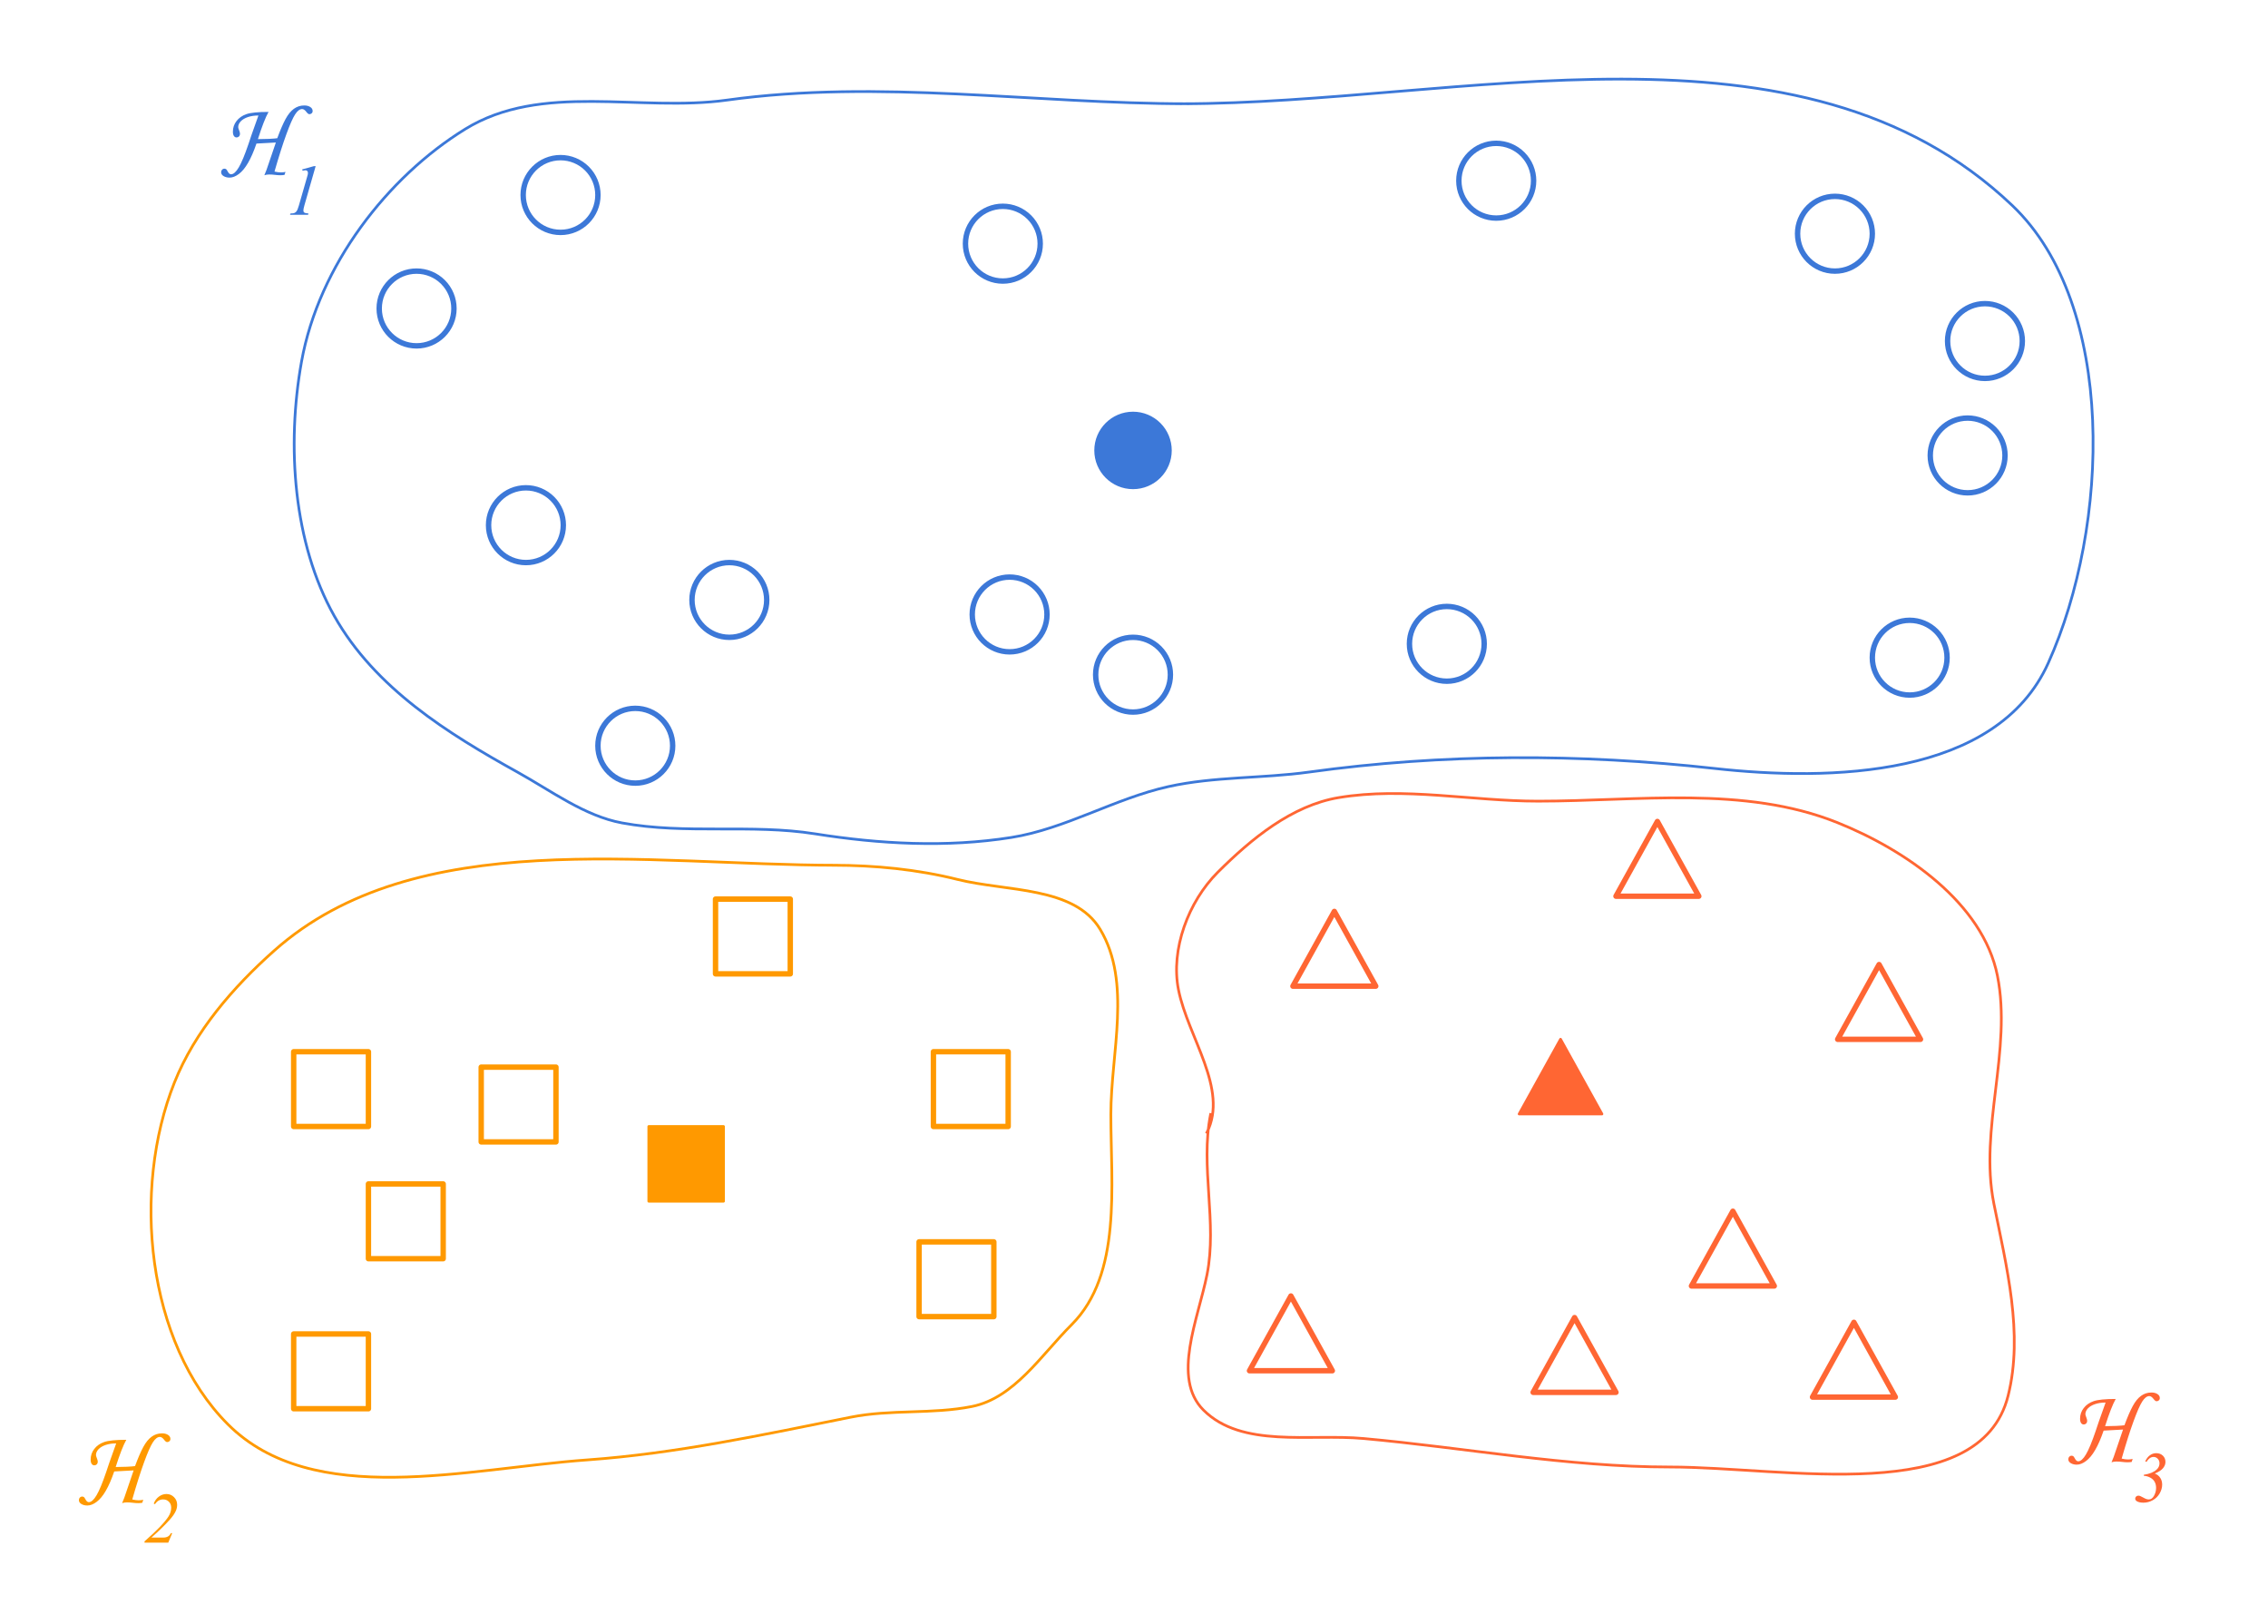 <svg version="1.1" viewBox="0.0 0.0 840.0 601.318" fill="none" stroke="none" stroke-linecap="square" stroke-miterlimit="10" xmlns:xlink="http://www.w3.org/1999/xlink" xmlns="http://www.w3.org/2000/svg"><clipPath id="p.0"><path d="m0 0l840.0 0l0 601.318l-840.0 0l0 -601.318z" clip-rule="nonzero"/></clipPath><g clip-path="url(#p.0)"><path fill="#000000" fill-opacity="0.0" d="m0 0l840.0 0l0 601.318l-840.0 0z" fill-rule="evenodd"/><path fill="#3c78d8" d="m405.798 166.814l0 0c0 -7.645 6.198 -13.843 13.842 -13.843l0 0c3.671 0 7.192 1.458 9.788 4.054c2.596 2.596 4.054 6.117 4.054 9.788l0 0c0 7.645 -6.198 13.843 -13.843 13.843l0 0c-7.645 0 -13.842 -6.198 -13.842 -13.843z" fill-rule="evenodd"/><path stroke="#3c78d8" stroke-width="1.0" stroke-linejoin="round" stroke-linecap="butt" d="m405.798 166.814l0 0c0 -7.645 6.198 -13.843 13.842 -13.843l0 0c3.671 0 7.192 1.458 9.788 4.054c2.596 2.596 4.054 6.117 4.054 9.788l0 0c0 7.645 -6.198 13.843 -13.843 13.843l0 0c-7.645 0 -13.842 -6.198 -13.842 -13.843z" fill-rule="evenodd"/><path fill="#000000" fill-opacity="0.0" d="m357.58 90.244l0 0c0 -7.645 6.198 -13.843 13.843 -13.843l0 0c3.671 0 7.192 1.458 9.788 4.054c2.596 2.596 4.054 6.117 4.054 9.788l0 0c0 7.645 -6.198 13.843 -13.843 13.843l0 0c-7.645 0 -13.843 -6.198 -13.843 -13.843z" fill-rule="evenodd"/><path stroke="#3c78d8" stroke-width="2.0" stroke-linejoin="round" stroke-linecap="butt" d="m357.58 90.244l0 0c0 -7.645 6.198 -13.843 13.843 -13.843l0 0c3.671 0 7.192 1.458 9.788 4.054c2.596 2.596 4.054 6.117 4.054 9.788l0 0c0 7.645 -6.198 13.843 -13.843 13.843l0 0c-7.645 0 -13.843 -6.198 -13.843 -13.843z" fill-rule="evenodd"/><path fill="#000000" fill-opacity="0.0" d="m193.766 72.223l0 0c0 -7.645 6.198 -13.843 13.843 -13.843l0 0c3.671 0 7.192 1.458 9.788 4.054c2.596 2.596 4.054 6.117 4.054 9.788l0 0c0 7.645 -6.198 13.843 -13.843 13.843l0 0c-7.645 0 -13.843 -6.198 -13.843 -13.843z" fill-rule="evenodd"/><path stroke="#3c78d8" stroke-width="2.0" stroke-linejoin="round" stroke-linecap="butt" d="m193.766 72.223l0 0c0 -7.645 6.198 -13.843 13.843 -13.843l0 0c3.671 0 7.192 1.458 9.788 4.054c2.596 2.596 4.054 6.117 4.054 9.788l0 0c0 7.645 -6.198 13.843 -13.843 13.843l0 0c-7.645 0 -13.843 -6.198 -13.843 -13.843z" fill-rule="evenodd"/><path fill="#000000" fill-opacity="0.0" d="m140.444 114.244l0 0c0 -7.645 6.198 -13.843 13.843 -13.843l0 0c3.671 0 7.192 1.458 9.788 4.054c2.596 2.596 4.054 6.117 4.054 9.788l0 0c0 7.645 -6.198 13.843 -13.843 13.843l0 0c-7.645 0 -13.843 -6.198 -13.843 -13.843z" fill-rule="evenodd"/><path stroke="#3c78d8" stroke-width="2.0" stroke-linejoin="round" stroke-linecap="butt" d="m140.444 114.244l0 0c0 -7.645 6.198 -13.843 13.843 -13.843l0 0c3.671 0 7.192 1.458 9.788 4.054c2.596 2.596 4.054 6.117 4.054 9.788l0 0c0 7.645 -6.198 13.843 -13.843 13.843l0 0c-7.645 0 -13.843 -6.198 -13.843 -13.843z" fill-rule="evenodd"/><path fill="#000000" fill-opacity="0.0" d="m180.948 194.499l0 0c0 -7.645 6.198 -13.843 13.843 -13.843l0 0c3.671 0 7.192 1.458 9.788 4.054c2.596 2.596 4.054 6.117 4.054 9.788l0 0c0 7.645 -6.198 13.843 -13.843 13.843l0 0c-7.645 0 -13.843 -6.197 -13.843 -13.843z" fill-rule="evenodd"/><path stroke="#3c78d8" stroke-width="2.0" stroke-linejoin="round" stroke-linecap="butt" d="m180.948 194.499l0 0c0 -7.645 6.198 -13.843 13.843 -13.843l0 0c3.671 0 7.192 1.458 9.788 4.054c2.596 2.596 4.054 6.117 4.054 9.788l0 0c0 7.645 -6.198 13.843 -13.843 13.843l0 0c-7.645 0 -13.843 -6.197 -13.843 -13.843z" fill-rule="evenodd"/><path fill="#000000" fill-opacity="0.0" d="m256.289 222.184l0 0c0 -7.645 6.197 -13.843 13.842 -13.843l0 0c3.671 0 7.192 1.458 9.788 4.054c2.596 2.596 4.054 6.117 4.054 9.788l0 0c0 7.645 -6.198 13.843 -13.843 13.843l0 0c-7.645 0 -13.842 -6.198 -13.842 -13.843z" fill-rule="evenodd"/><path stroke="#3c78d8" stroke-width="2.0" stroke-linejoin="round" stroke-linecap="butt" d="m256.289 222.184l0 0c0 -7.645 6.197 -13.843 13.842 -13.843l0 0c3.671 0 7.192 1.458 9.788 4.054c2.596 2.596 4.054 6.117 4.054 9.788l0 0c0 7.645 -6.198 13.843 -13.843 13.843l0 0c-7.645 0 -13.842 -6.198 -13.842 -13.843z" fill-rule="evenodd"/><path fill="#000000" fill-opacity="0.0" d="m221.451 276.178l0 0c0 -7.645 6.198 -13.842 13.843 -13.842l0 0c3.671 0 7.192 1.458 9.788 4.054c2.596 2.596 4.054 6.117 4.054 9.788l0 0c0 7.645 -6.198 13.843 -13.843 13.843l0 0c-7.645 0 -13.843 -6.198 -13.843 -13.843z" fill-rule="evenodd"/><path stroke="#3c78d8" stroke-width="2.0" stroke-linejoin="round" stroke-linecap="butt" d="m221.451 276.178l0 0c0 -7.645 6.198 -13.842 13.843 -13.842l0 0c3.671 0 7.192 1.458 9.788 4.054c2.596 2.596 4.054 6.117 4.054 9.788l0 0c0 7.645 -6.198 13.843 -13.843 13.843l0 0c-7.645 0 -13.843 -6.198 -13.843 -13.843z" fill-rule="evenodd"/><path fill="#000000" fill-opacity="0.0" d="m360.087 227.564l0 0c0 -7.645 6.198 -13.843 13.843 -13.843l0 0c3.671 0 7.192 1.458 9.788 4.054c2.596 2.596 4.054 6.117 4.054 9.788l0 0c0 7.645 -6.198 13.843 -13.843 13.843l0 0c-7.645 0 -13.843 -6.198 -13.843 -13.843z" fill-rule="evenodd"/><path stroke="#3c78d8" stroke-width="2.0" stroke-linejoin="round" stroke-linecap="butt" d="m360.087 227.564l0 0c0 -7.645 6.198 -13.843 13.843 -13.843l0 0c3.671 0 7.192 1.458 9.788 4.054c2.596 2.596 4.054 6.117 4.054 9.788l0 0c0 7.645 -6.198 13.843 -13.843 13.843l0 0c-7.645 0 -13.843 -6.198 -13.843 -13.843z" fill-rule="evenodd"/><path fill="#000000" fill-opacity="0.0" d="m405.798 249.869l0 0c0 -7.645 6.198 -13.843 13.842 -13.843l0 0c3.671 0 7.192 1.458 9.788 4.054c2.596 2.596 4.054 6.117 4.054 9.788l0 0c0 7.645 -6.198 13.843 -13.843 13.843l0 0c-7.645 0 -13.842 -6.197 -13.842 -13.843z" fill-rule="evenodd"/><path stroke="#3c78d8" stroke-width="2.0" stroke-linejoin="round" stroke-linecap="butt" d="m405.798 249.869l0 0c0 -7.645 6.198 -13.843 13.842 -13.843l0 0c3.671 0 7.192 1.458 9.788 4.054c2.596 2.596 4.054 6.117 4.054 9.788l0 0c0 7.645 -6.198 13.843 -13.843 13.843l0 0c-7.645 0 -13.842 -6.197 -13.842 -13.843z" fill-rule="evenodd"/><path fill="#000000" fill-opacity="0.0" d="m522.018 238.438l0 0c0 -7.645 6.198 -13.843 13.843 -13.843l0 0c3.671 0 7.192 1.458 9.788 4.054c2.596 2.596 4.054 6.117 4.054 9.788l0 0c0 7.645 -6.198 13.843 -13.843 13.843l0 0c-7.645 0 -13.843 -6.198 -13.843 -13.843z" fill-rule="evenodd"/><path stroke="#3c78d8" stroke-width="2.0" stroke-linejoin="round" stroke-linecap="butt" d="m522.018 238.438l0 0c0 -7.645 6.198 -13.843 13.843 -13.843l0 0c3.671 0 7.192 1.458 9.788 4.054c2.596 2.596 4.054 6.117 4.054 9.788l0 0c0 7.645 -6.198 13.843 -13.843 13.843l0 0c-7.645 0 -13.843 -6.198 -13.843 -13.843z" fill-rule="evenodd"/><path fill="#000000" fill-opacity="0.0" d="m540.315 66.924l0 0c0 -7.645 6.198 -13.843 13.843 -13.843l0 0c3.671 0 7.192 1.458 9.788 4.054c2.596 2.596 4.054 6.117 4.054 9.788l0 0c0 7.645 -6.198 13.843 -13.843 13.843l0 0c-7.645 0 -13.843 -6.198 -13.843 -13.843z" fill-rule="evenodd"/><path stroke="#3c78d8" stroke-width="2.0" stroke-linejoin="round" stroke-linecap="butt" d="m540.315 66.924l0 0c0 -7.645 6.198 -13.843 13.843 -13.843l0 0c3.671 0 7.192 1.458 9.788 4.054c2.596 2.596 4.054 6.117 4.054 9.788l0 0c0 7.645 -6.198 13.843 -13.843 13.843l0 0c-7.645 0 -13.843 -6.198 -13.843 -13.843z" fill-rule="evenodd"/><path fill="#000000" fill-opacity="0.0" d="m665.766 86.559l0 0c0 -7.645 6.198 -13.843 13.843 -13.843l0 0c3.671 0 7.192 1.458 9.788 4.054c2.596 2.596 4.054 6.117 4.054 9.788l0 0c0 7.645 -6.198 13.843 -13.842 13.843l0 0c-7.645 0 -13.843 -6.198 -13.843 -13.843z" fill-rule="evenodd"/><path stroke="#3c78d8" stroke-width="2.0" stroke-linejoin="round" stroke-linecap="butt" d="m665.766 86.559l0 0c0 -7.645 6.198 -13.843 13.843 -13.843l0 0c3.671 0 7.192 1.458 9.788 4.054c2.596 2.596 4.054 6.117 4.054 9.788l0 0c0 7.645 -6.198 13.843 -13.842 13.843l0 0c-7.645 0 -13.843 -6.198 -13.843 -13.843z" fill-rule="evenodd"/><path fill="#000000" fill-opacity="0.0" d="m721.325 126.297l0 0c0 -7.645 6.198 -13.843 13.843 -13.843l0 0c3.671 0 7.192 1.458 9.788 4.054c2.596 2.596 4.054 6.117 4.054 9.788l0 0c0 7.645 -6.198 13.843 -13.843 13.843l0 0c-7.645 0 -13.843 -6.198 -13.843 -13.843z" fill-rule="evenodd"/><path stroke="#3c78d8" stroke-width="2.0" stroke-linejoin="round" stroke-linecap="butt" d="m721.325 126.297l0 0c0 -7.645 6.198 -13.843 13.843 -13.843l0 0c3.671 0 7.192 1.458 9.788 4.054c2.596 2.596 4.054 6.117 4.054 9.788l0 0c0 7.645 -6.198 13.843 -13.843 13.843l0 0c-7.645 0 -13.843 -6.198 -13.843 -13.843z" fill-rule="evenodd"/><path fill="#000000" fill-opacity="0.0" d="m714.908 168.672l0 0c0 -7.645 6.198 -13.843 13.843 -13.843l0 0c3.671 0 7.192 1.458 9.788 4.054c2.596 2.596 4.054 6.117 4.054 9.788l0 0c0 7.645 -6.198 13.843 -13.843 13.843l0 0c-7.645 0 -13.843 -6.198 -13.843 -13.843z" fill-rule="evenodd"/><path stroke="#3c78d8" stroke-width="2.0" stroke-linejoin="round" stroke-linecap="butt" d="m714.908 168.672l0 0c0 -7.645 6.198 -13.843 13.843 -13.843l0 0c3.671 0 7.192 1.458 9.788 4.054c2.596 2.596 4.054 6.117 4.054 9.788l0 0c0 7.645 -6.198 13.843 -13.843 13.843l0 0c-7.645 0 -13.843 -6.198 -13.843 -13.843z" fill-rule="evenodd"/><path fill="#000000" fill-opacity="0.0" d="m693.451 243.564l0 0c0 -7.645 6.198 -13.843 13.843 -13.843l0 0c3.671 0 7.192 1.458 9.788 4.054c2.596 2.596 4.054 6.117 4.054 9.788l0 0c0 7.645 -6.198 13.843 -13.843 13.843l0 0c-7.645 0 -13.843 -6.198 -13.843 -13.843z" fill-rule="evenodd"/><path stroke="#3c78d8" stroke-width="2.0" stroke-linejoin="round" stroke-linecap="butt" d="m693.451 243.564l0 0c0 -7.645 6.198 -13.843 13.843 -13.843l0 0c3.671 0 7.192 1.458 9.788 4.054c2.596 2.596 4.054 6.117 4.054 9.788l0 0c0 7.645 -6.198 13.843 -13.843 13.843l0 0c-7.645 0 -13.843 -6.198 -13.843 -13.843z" fill-rule="evenodd"/><path fill="#ff9900" d="m240.289 417.19l27.685 0l0 27.685l-27.685 0z" fill-rule="evenodd"/><path stroke="#ff9900" stroke-width="1.0" stroke-linejoin="round" stroke-linecap="butt" d="m240.289 417.19l27.685 0l0 27.685l-27.685 0z" fill-rule="evenodd"/><path fill="#000000" fill-opacity="0.0" d="m178.223 395.212l27.685 0l0 27.685l-27.685 0z" fill-rule="evenodd"/><path stroke="#ff9900" stroke-width="2.0" stroke-linejoin="round" stroke-linecap="butt" d="m178.223 395.212l27.685 0l0 27.685l-27.685 0z" fill-rule="evenodd"/><path fill="#000000" fill-opacity="0.0" d="m108.772 389.505l27.685 0l0 27.685l-27.685 0z" fill-rule="evenodd"/><path stroke="#ff9900" stroke-width="2.0" stroke-linejoin="round" stroke-linecap="butt" d="m108.772 389.505l27.685 0l0 27.685l-27.685 0z" fill-rule="evenodd"/><path fill="#000000" fill-opacity="0.0" d="m136.457 438.471l27.685 0l0 27.685l-27.685 0z" fill-rule="evenodd"/><path stroke="#ff9900" stroke-width="2.0" stroke-linejoin="round" stroke-linecap="butt" d="m136.457 438.471l27.685 0l0 27.685l-27.685 0z" fill-rule="evenodd"/><path fill="#000000" fill-opacity="0.0" d="m108.772 494.03l27.685 0l0 27.685l-27.685 0z" fill-rule="evenodd"/><path stroke="#ff9900" stroke-width="2.0" stroke-linejoin="round" stroke-linecap="butt" d="m108.772 494.03l27.685 0l0 27.685l-27.685 0z" fill-rule="evenodd"/><path fill="#000000" fill-opacity="0.0" d="m340.402 459.92l27.685 0l0 27.685l-27.685 0z" fill-rule="evenodd"/><path stroke="#ff9900" stroke-width="2.0" stroke-linejoin="round" stroke-linecap="butt" d="m340.402 459.92l27.685 0l0 27.685l-27.685 0z" fill-rule="evenodd"/><path fill="#000000" fill-opacity="0.0" d="m345.711 389.505l27.685 0l0 27.685l-27.685 0z" fill-rule="evenodd"/><path stroke="#ff9900" stroke-width="2.0" stroke-linejoin="round" stroke-linecap="butt" d="m345.711 389.505l27.685 0l0 27.685l-27.685 0z" fill-rule="evenodd"/><path fill="#000000" fill-opacity="0.0" d="m265.009 332.977l27.685 0l0 27.685l-27.685 0z" fill-rule="evenodd"/><path stroke="#ff9900" stroke-width="2.0" stroke-linejoin="round" stroke-linecap="butt" d="m265.009 332.977l27.685 0l0 27.685l-27.685 0z" fill-rule="evenodd"/><path fill="#ff6633" d="m562.638 412.564l15.339 -27.685l15.339 27.685z" fill-rule="evenodd"/><path stroke="#ff6633" stroke-width="1.0" stroke-linejoin="round" stroke-linecap="butt" d="m562.638 412.564l15.339 -27.685l15.339 27.685z" fill-rule="evenodd"/><path fill="#000000" fill-opacity="0.0" d="m598.507 331.908l15.339 -27.685l15.339 27.685z" fill-rule="evenodd"/><path stroke="#ff6633" stroke-width="2.0" stroke-linejoin="round" stroke-linecap="butt" d="m598.507 331.908l15.339 -27.685l15.339 27.685z" fill-rule="evenodd"/><path fill="#000000" fill-opacity="0.0" d="m567.829 515.646l15.339 -27.685l15.339 27.685z" fill-rule="evenodd"/><path stroke="#ff6633" stroke-width="2.0" stroke-linejoin="round" stroke-linecap="butt" d="m567.829 515.646l15.339 -27.685l15.339 27.685z" fill-rule="evenodd"/><path fill="#000000" fill-opacity="0.0" d="m462.774 507.646l15.339 -27.685l15.339 27.685z" fill-rule="evenodd"/><path stroke="#ff6633" stroke-width="2.0" stroke-linejoin="round" stroke-linecap="butt" d="m462.774 507.646l15.339 -27.685l15.339 27.685z" fill-rule="evenodd"/><path fill="#000000" fill-opacity="0.0" d="m478.861 365.22l15.339 -27.685l15.339 27.685z" fill-rule="evenodd"/><path stroke="#ff6633" stroke-width="2.0" stroke-linejoin="round" stroke-linecap="butt" d="m478.861 365.22l15.339 -27.685l15.339 27.685z" fill-rule="evenodd"/><path fill="#000000" fill-opacity="0.0" d="m626.464 476.252l15.339 -27.685l15.339 27.685z" fill-rule="evenodd"/><path stroke="#ff6633" stroke-width="2.0" stroke-linejoin="round" stroke-linecap="butt" d="m626.464 476.252l15.339 -27.685l15.339 27.685z" fill-rule="evenodd"/><path fill="#000000" fill-opacity="0.0" d="m680.617 384.906l15.339 -27.685l15.339 27.685z" fill-rule="evenodd"/><path stroke="#ff6633" stroke-width="2.0" stroke-linejoin="round" stroke-linecap="butt" d="m680.617 384.906l15.339 -27.685l15.339 27.685z" fill-rule="evenodd"/><path fill="#000000" fill-opacity="0.0" d="m671.297 517.402l15.339 -27.685l15.339 27.685z" fill-rule="evenodd"/><path stroke="#ff6633" stroke-width="2.0" stroke-linejoin="round" stroke-linecap="butt" d="m671.297 517.402l15.339 -27.685l15.339 27.685z" fill-rule="evenodd"/><path fill="#000000" fill-opacity="0.0" d="m11.188 508.919l72.441 0l0 80.252l-72.441 0z" fill-rule="evenodd"/><path fill="#ff9900" d="m51.256 556.678q-1.016 0 -2.078 -0.141q-1.047 -0.141 -2.203 -0.141q-0.953 0 -1.75 0.281q0.391 -0.891 0.812 -2.016q0.438 -1.141 3.453 -10.109l-7.188 0.391q-1.516 4.422 -3.125 7.172q-1.594 2.75 -3.391 4.094q-1.797 1.344 -3.438 1.344q-1.297 0 -2.219 -0.562q-0.906 -0.547 -0.906 -1.438q0 -0.562 0.344 -0.938q0.359 -0.375 0.812 -0.375q0.672 0 0.969 0.516l0.297 0.5q0.547 1.062 1.25 1.062q1.344 0 2.859 -2.547q1.516 -2.547 3.578 -8.609l1.172 -3.5l2.531 -7.109q-2.172 0 -3.891 0.578q-1.703 0.578 -2.656 1.578q-0.938 1.0 -0.938 2.172q0 0.312 0.328 1.141q0.328 0.828 0.328 1.25q0 0.672 -0.375 1.047q-0.375 0.359 -0.891 0.359q-0.609 0 -0.984 -0.547q-0.375 -0.547 -0.375 -1.578q0 -2.219 1.344 -3.953q1.344 -1.75 3.688 -2.562q2.359 -0.812 8.172 -0.812q-1.672 2.953 -3.938 10.078q1.938 0 4.109 -0.094q2.172 -0.109 3.062 -0.25q1.641 -4.453 3.047 -7.062q1.406 -2.609 3.109 -3.828q1.703 -1.234 3.844 -1.234q1.344 0 2.219 0.578q0.875 0.562 0.875 1.469q0 0.547 -0.375 0.875q-0.359 0.312 -0.844 0.312q-0.484 0 -1.188 -0.953q-0.75 -0.953 -1.484 -0.953q-1.328 0 -2.609 2.0q-1.281 1.984 -3.234 7.344q-1.953 5.344 -4.391 13.812q1.344 0.312 2.328 0.312q0.859 0 1.75 -0.188l-0.375 1.109q-0.781 0.125 -1.438 0.125z" fill-rule="nonzero"/><path fill="#ff9900" d="m62.311 571.319l-8.781 0l0 -0.484q6.703 -5.875 8.875 -9.219q1.0 -1.562 1.0 -3.266q0 -1.344 -0.844 -2.188q-0.828 -0.859 -2.156 -0.859q-1.828 0 -3.016 1.75l-0.453 -0.203q0.656 -1.688 1.938 -2.609q1.281 -0.938 2.766 -0.938q1.672 0 2.812 1.156q1.156 1.156 1.156 2.797q0 1.141 -0.406 2.109q-0.625 1.531 -2.312 3.422q-2.547 2.875 -6.797 6.641l4.422 0q1.062 0 1.75 -0.438q0.703 -0.438 1.0 -1.188l0.516 0l-1.469 3.516z" fill-rule="nonzero"/><path fill="#000000" fill-opacity="0.0" d="m746.147 493.793l76.157 0l0 73.228l-76.157 0z" fill-rule="evenodd"/><path fill="#ff6633" d="m788.073 541.552q-1.016 0 -2.078 -0.141q-1.047 -0.141 -2.203 -0.141q-0.953 0 -1.75 0.281q0.391 -0.891 0.812 -2.016q0.438 -1.141 3.453 -10.109l-7.188 0.391q-1.516 4.422 -3.125 7.172q-1.594 2.75 -3.391 4.094q-1.797 1.344 -3.438 1.344q-1.297 0 -2.219 -0.562q-0.906 -0.547 -0.906 -1.438q0 -0.562 0.344 -0.938q0.359 -0.375 0.812 -0.375q0.672 0 0.969 0.516l0.297 0.5q0.547 1.062 1.25 1.062q1.344 0 2.859 -2.547q1.516 -2.547 3.578 -8.609l1.172 -3.5l2.531 -7.109q-2.172 0 -3.891 0.578q-1.703 0.578 -2.656 1.578q-0.938 1.0 -0.938 2.172q0 0.312 0.328 1.141q0.328 0.828 0.328 1.25q0 0.672 -0.375 1.047q-0.375 0.359 -0.891 0.359q-0.609 0 -0.984 -0.547q-0.375 -0.547 -0.375 -1.578q0 -2.219 1.344 -3.953q1.344 -1.75 3.688 -2.562q2.359 -0.812 8.172 -0.812q-1.672 2.953 -3.938 10.078q1.938 0 4.109 -0.094q2.172 -0.109 3.062 -0.25q1.641 -4.453 3.047 -7.062q1.406 -2.609 3.109 -3.828q1.703 -1.234 3.844 -1.234q1.344 0 2.219 0.578q0.875 0.562 0.875 1.469q0 0.547 -0.375 0.875q-0.359 0.312 -0.844 0.312q-0.484 0 -1.188 -0.953q-0.75 -0.953 -1.484 -0.953q-1.328 0 -2.609 2.0q-1.281 1.984 -3.234 7.344q-1.953 5.344 -4.391 13.812q1.344 0.312 2.328 0.312q0.859 0 1.75 -0.188l-0.375 1.109q-0.781 0.125 -1.438 0.125z" fill-rule="nonzero"/><path fill="#ff6633" d="m794.003 546.552l0 -0.375q3.141 -0.484 4.688 -1.875q1.125 -1.0 1.125 -2.359q0 -1.031 -0.656 -1.703q-0.641 -0.672 -1.562 -0.672q-1.469 0 -2.594 1.812l-0.484 -0.141q0.672 -1.516 1.734 -2.281q1.062 -0.781 2.328 -0.781q1.531 0 2.484 0.922q0.953 0.922 0.953 2.328q0 1.188 -0.891 2.297q-0.891 1.109 -3.062 1.984q1.344 0.547 2.031 1.609q0.703 1.047 0.703 2.516q0 1.625 -0.938 3.266q-0.938 1.625 -2.578 2.516q-1.625 0.891 -3.422 0.891q-1.641 0 -2.5 -0.578q-0.547 -0.391 -0.547 -0.906q0 -0.453 0.328 -0.781q0.328 -0.328 0.812 -0.328q0.344 0 0.672 0.109q0.219 0.062 1.031 0.516q0.812 0.453 1.266 0.609q0.453 0.156 0.938 0.156q1.172 0 1.922 -1.359q0.766 -1.375 0.766 -2.906q0 -1.25 -0.516 -2.219q-0.516 -0.984 -1.625 -1.578q-1.094 -0.609 -2.406 -0.688z" fill-rule="nonzero"/><path fill="#000000" fill-opacity="0.0" d="m63.866 17.143l72.441 0l0 80.252l-72.441 0z" fill-rule="evenodd"/><path fill="#3c78d8" d="m103.935 64.902q-1.016 0 -2.078 -0.141q-1.047 -0.141 -2.203 -0.141q-0.953 0 -1.75 0.281q0.391 -0.891 0.812 -2.016q0.438 -1.141 3.453 -10.109l-7.188 0.391q-1.516 4.422 -3.125 7.172q-1.594 2.75 -3.391 4.094q-1.797 1.344 -3.438 1.344q-1.297 0 -2.219 -0.562q-0.906 -0.547 -0.906 -1.438q0 -0.562 0.344 -0.938q0.359 -0.375 0.812 -0.375q0.672 0 0.969 0.516l0.297 0.5q0.547 1.062 1.25 1.062q1.344 0 2.859 -2.547q1.516 -2.547 3.578 -8.609l1.172 -3.5l2.531 -7.109q-2.172 0 -3.891 0.578q-1.703 0.578 -2.656 1.578q-0.938 1.0 -0.938 2.172q0 0.312 0.328 1.141q0.328 0.828 0.328 1.25q0 0.672 -0.375 1.047q-0.375 0.359 -0.891 0.359q-0.609 0 -0.984 -0.547q-0.375 -0.547 -0.375 -1.578q0 -2.219 1.344 -3.953q1.344 -1.75 3.688 -2.562q2.359 -0.812 8.172 -0.812q-1.672 2.953 -3.938 10.078q1.938 0 4.109 -0.094q2.172 -0.109 3.062 -0.25q1.641 -4.453 3.047 -7.062q1.406 -2.609 3.109 -3.828q1.703 -1.234 3.844 -1.234q1.344 0 2.219 0.578q0.875 0.562 0.875 1.469q0 0.547 -0.375 0.875q-0.359 0.312 -0.844 0.312q-0.484 0 -1.188 -0.953q-0.75 -0.953 -1.484 -0.953q-1.328 0 -2.609 2.0q-1.281 1.984 -3.234 7.344q-1.953 5.344 -4.391 13.812q1.344 0.312 2.328 0.312q0.859 0 1.75 -0.188l-0.375 1.109q-0.781 0.125 -1.438 0.125z" fill-rule="nonzero"/><path fill="#3c78d8" d="m116.911 61.527l-4.188 14.594q-0.359 1.281 -0.359 1.859q0 0.484 0.328 0.734q0.328 0.25 1.547 0.344l-0.125 0.484l-6.703 0l0.188 -0.484q1.062 -0.016 1.406 -0.172q0.547 -0.234 0.812 -0.625q0.438 -0.594 0.875 -2.141l3.016 -10.484q0.281 -0.938 0.297 -1.094q0.047 -0.25 0.047 -0.5q0 -0.453 -0.25 -0.719q-0.25 -0.266 -0.672 -0.266q-0.344 0 -1.062 0.156l-0.156 -0.469l4.375 -1.219l0.625 0z" fill-rule="nonzero"/><path fill="#000000" fill-opacity="0.0" d="m309.89 320.438c-70.247 0 -155.851 -15.024 -208.352 31.648c-15.244 13.551 -29.351 29.854 -36.924 48.793c-15.858 39.657 -10.418 96.393 19.782 126.593c31.546 31.546 88.687 16.368 133.186 13.186c32.869 -2.35 65.272 -9.354 97.583 -15.824c14.711 -2.946 30.123 -1.015 44.835 -3.955c15.619 -3.121 25.661 -19.068 36.924 -30.331c18.654 -18.654 14.504 -51.42 14.504 -77.801c0 -22.895 7.823 -48.939 -3.955 -68.572c-9.583 -15.974 -34.675 -13.948 -52.748 -18.462c-15.023 -3.752 -30.668 -5.276 -46.152 -5.276" fill-rule="evenodd"/><path stroke="#ff9900" stroke-width="1.0" stroke-linejoin="round" stroke-linecap="butt" d="m309.89 320.438c-70.247 0 -155.851 -15.024 -208.352 31.648c-15.244 13.551 -29.351 29.854 -36.924 48.793c-15.858 39.657 -10.418 96.393 19.782 126.593c31.546 31.546 88.687 16.368 133.186 13.186c32.869 -2.35 65.272 -9.354 97.583 -15.824c14.711 -2.946 30.123 -1.015 44.835 -3.955c15.619 -3.121 25.661 -19.068 36.924 -30.331c18.654 -18.654 14.504 -51.42 14.504 -77.801c0 -22.895 7.823 -48.939 -3.955 -68.572c-9.583 -15.974 -34.675 -13.948 -52.748 -18.462c-15.023 -3.752 -30.668 -5.276 -46.152 -5.276" fill-rule="evenodd"/><path fill="#000000" fill-opacity="0.0" d="m448.352 412.749c-3.877 19.401 2.567 39.939 -1.318 59.339c-3.281 16.384 -13.135 38.295 -1.32 50.11c14.206 14.206 39.333 8.734 59.341 10.551c37.81 3.434 75.441 10.549 113.407 10.549c42.674 0 114.916 15.025 125.276 -26.373c5.778 -23.09 -0.611 -47.87 -5.276 -71.21c-5.514 -27.59 6.831 -56.806 1.318 -84.396c-5.361 -26.829 -33.94 -46.541 -59.341 -56.703c-34.369 -13.75 -73.752 -7.911 -110.769 -7.911c-24.619 0 -49.56 -5.361 -73.845 -1.318c-17.327 2.885 -32.41 15.274 -44.835 27.69c-10.816 10.808 -17.509 28.524 -14.507 43.517c3.521 17.582 18.564 36.707 10.551 52.748" fill-rule="evenodd"/><path stroke="#ff6633" stroke-width="1.0" stroke-linejoin="round" stroke-linecap="butt" d="m448.352 412.749c-3.877 19.401 2.567 39.939 -1.318 59.339c-3.281 16.384 -13.135 38.295 -1.32 50.11c14.206 14.206 39.333 8.734 59.341 10.551c37.81 3.434 75.441 10.549 113.407 10.549c42.674 0 114.916 15.025 125.276 -26.373c5.778 -23.09 -0.611 -47.87 -5.276 -71.21c-5.514 -27.59 6.831 -56.806 1.318 -84.396c-5.361 -26.829 -33.94 -46.541 -59.341 -56.703c-34.369 -13.75 -73.752 -7.911 -110.769 -7.911c-24.619 0 -49.56 -5.361 -73.845 -1.318c-17.327 2.885 -32.41 15.274 -44.835 27.69c-10.816 10.808 -17.509 28.524 -14.507 43.517c3.521 17.582 18.564 36.707 10.551 52.748" fill-rule="evenodd"/><path fill="#000000" fill-opacity="0.0" d="m439.986 38.422c-56.941 0 -114.318 -9.196 -170.818 -1.344c-32.215 4.477 -68.537 -6.749 -96.917 10.761c-28.669 17.687 -54.147 50.382 -60.574 86.093c-5.596 31.091 -3.02 67.276 12.114 94.162c15.112 26.847 42.34 43.688 67.844 57.843c12.617 7.002 24.854 16.256 38.766 18.833c23.531 4.359 47.86 0.292 71.478 4.035c23.99 3.802 48.699 5.146 72.688 1.344c19.988 -3.168 38.351 -14.437 58.151 -18.83c17.101 -3.795 34.788 -2.982 52.093 -5.382c49.689 -6.892 100.394 -6.871 150.221 -1.344c42.611 4.727 104.42 3.517 123.571 -39.013c22.841 -50.725 25.455 -132.588 -13.327 -169.492c-78.356 -74.561 -204.521 -37.666 -307.714 -37.666" fill-rule="evenodd"/><path stroke="#3c78d8" stroke-width="1.0" stroke-linejoin="round" stroke-linecap="butt" d="m439.986 38.422c-56.941 0 -114.318 -9.196 -170.818 -1.344c-32.215 4.477 -68.537 -6.749 -96.917 10.761c-28.669 17.687 -54.147 50.382 -60.574 86.093c-5.596 31.091 -3.02 67.276 12.114 94.162c15.112 26.847 42.34 43.688 67.844 57.843c12.617 7.002 24.854 16.256 38.766 18.833c23.531 4.359 47.86 0.292 71.478 4.035c23.99 3.802 48.699 5.146 72.688 1.344c19.988 -3.168 38.351 -14.437 58.151 -18.83c17.101 -3.795 34.788 -2.982 52.093 -5.382c49.689 -6.892 100.394 -6.871 150.221 -1.344c42.611 4.727 104.42 3.517 123.571 -39.013c22.841 -50.725 25.455 -132.588 -13.327 -169.492c-78.356 -74.561 -204.521 -37.666 -307.714 -37.666" fill-rule="evenodd"/></g></svg>